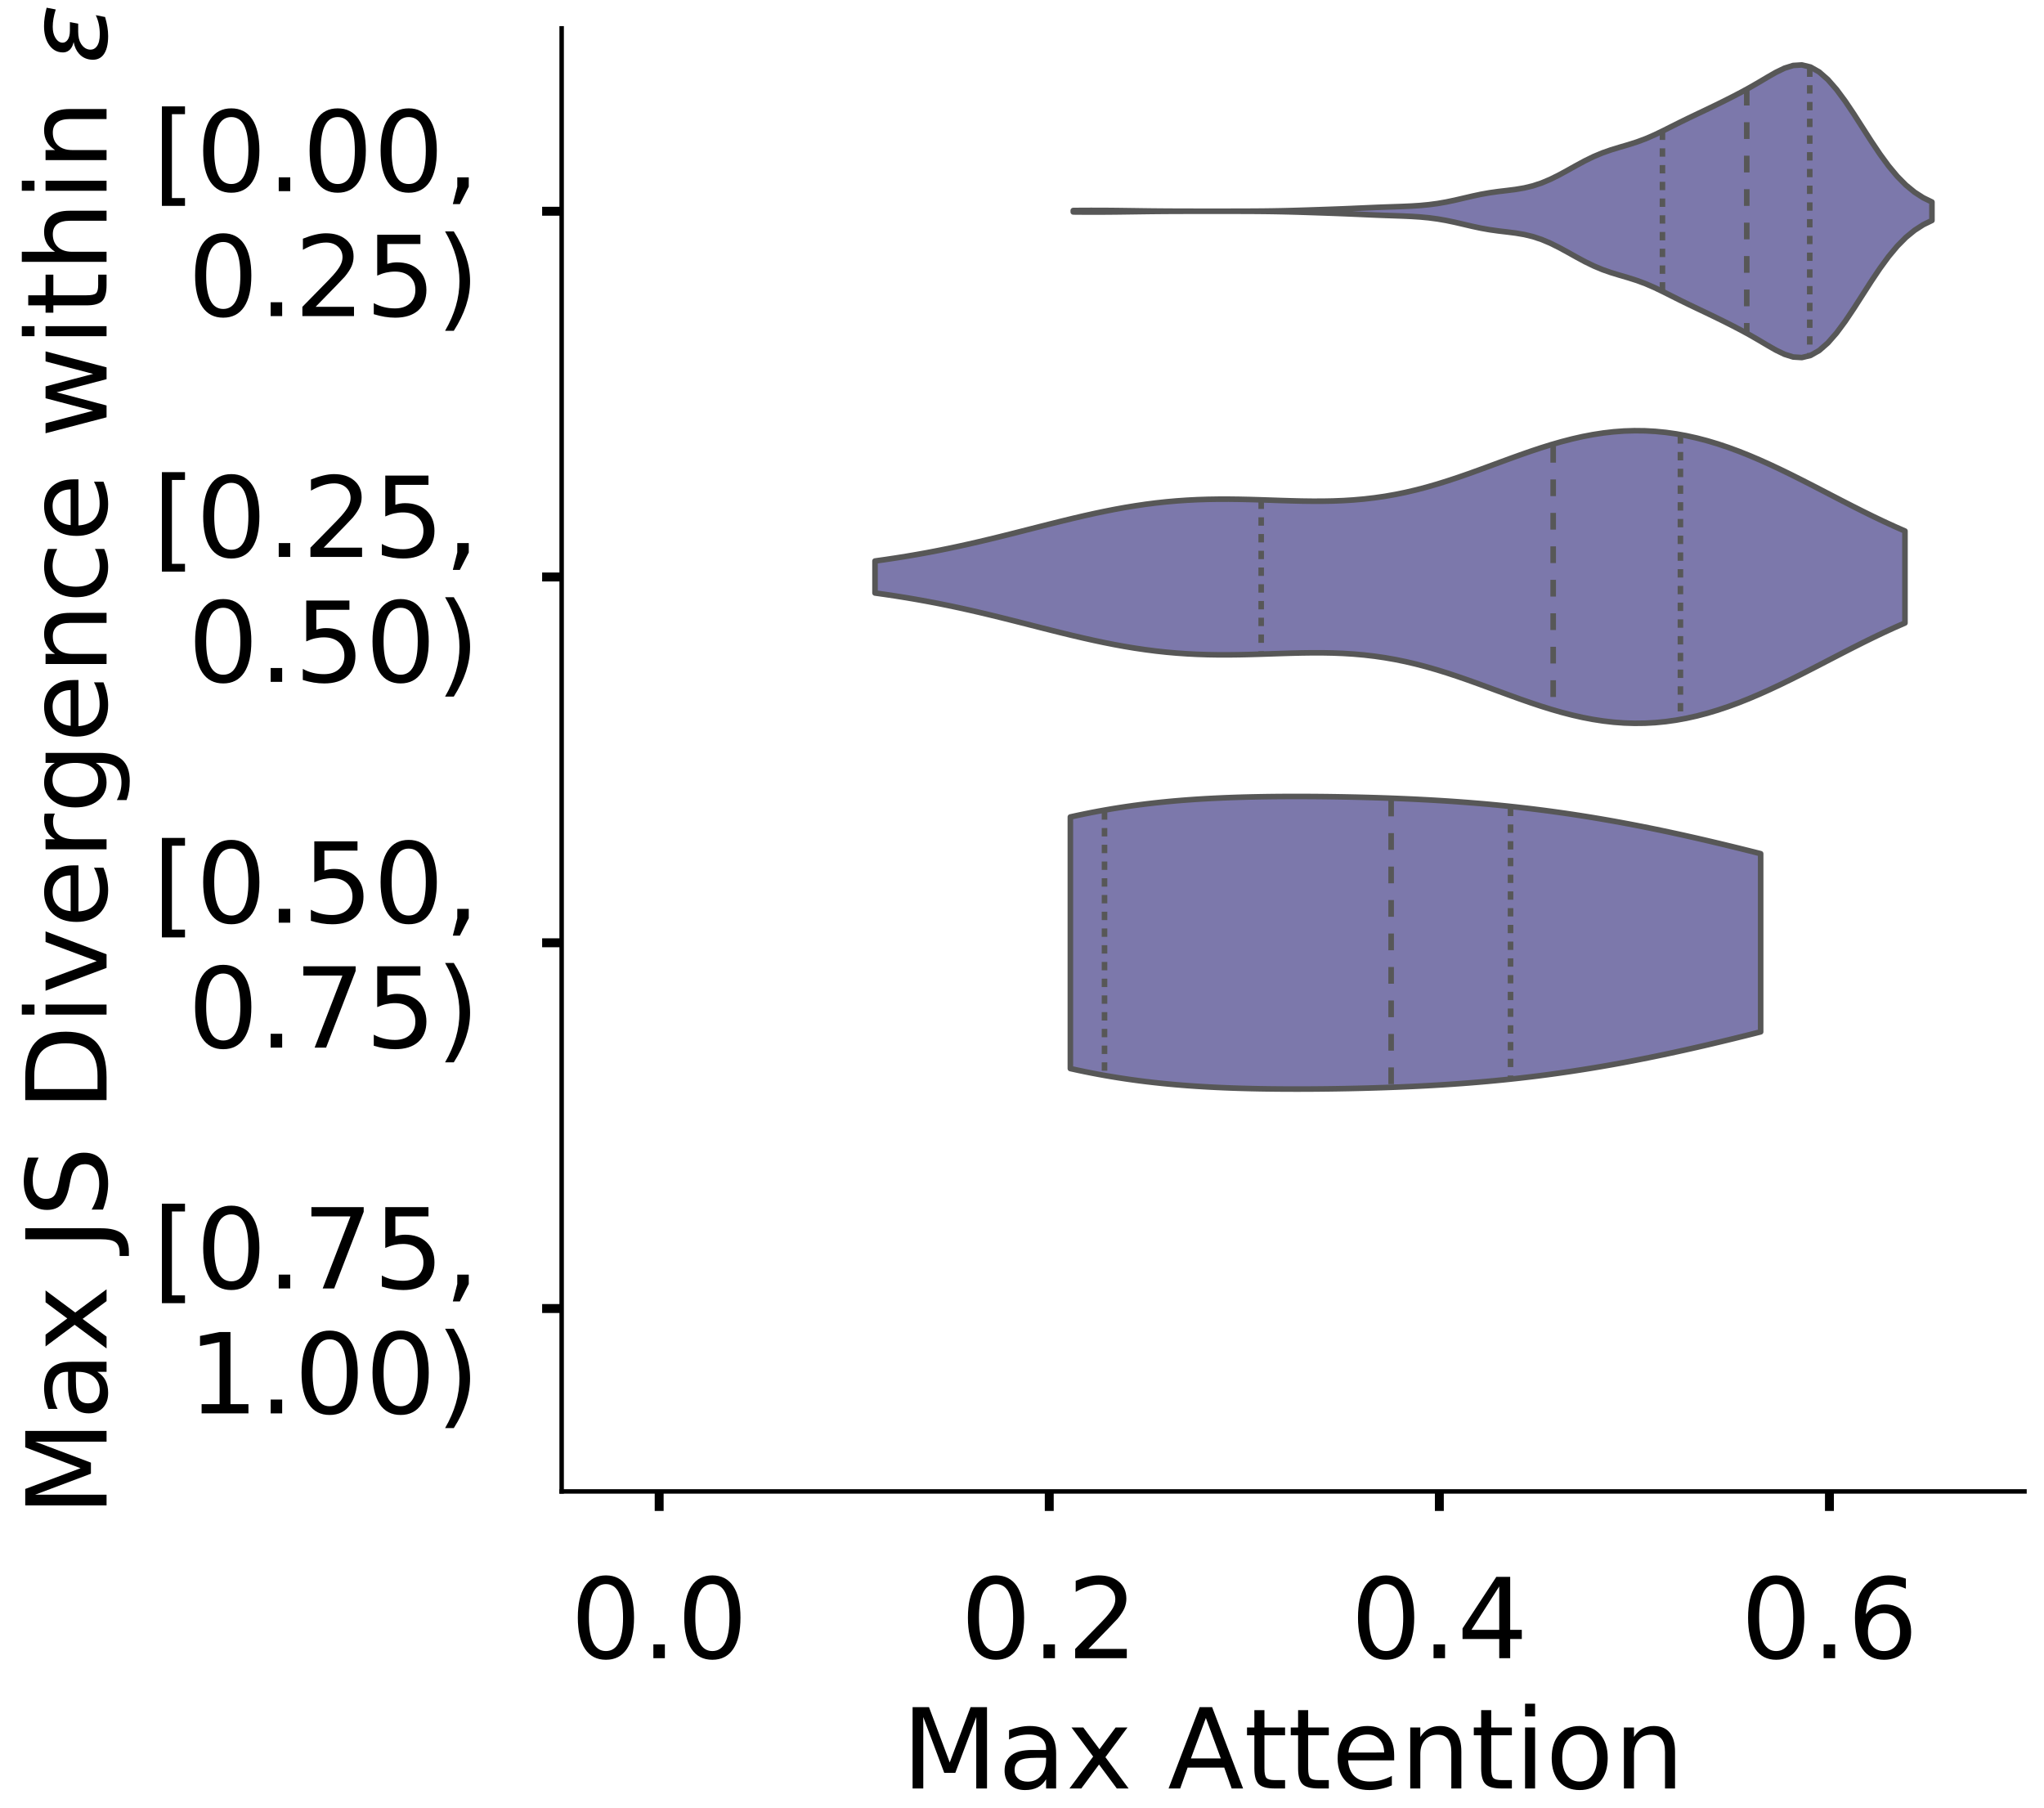 <?xml version="1.0" encoding="utf-8" standalone="no"?>
<!DOCTYPE svg PUBLIC "-//W3C//DTD SVG 1.1//EN"
  "http://www.w3.org/Graphics/SVG/1.1/DTD/svg11.dtd">
<!-- Created with matplotlib (https://matplotlib.org/) -->
<svg height="324.058pt" version="1.1" viewBox="0 0 366.475 324.058" width="366.475pt" xmlns="http://www.w3.org/2000/svg" xmlns:xlink="http://www.w3.org/1999/xlink">
 <defs>
  <style type="text/css">
*{stroke-linecap:butt;stroke-linejoin:round;}
  </style>
 </defs>
 <g id="figure_1">
  <g id="patch_1">
   <path d="M 0 324.058 
L 366.475 324.058 
L 366.475 0 
L 0 0 
z
" style="fill:#ffffff;"/>
  </g>
  <g id="axes_1">
   <g id="patch_2">
    <path d="M -269.375 267.358 
L -7.1 267.358 
L -7.1 5.083 
L -269.375 5.083 
z
" style="fill:#ffffff;"/>
   </g>
   <g id="patch_3">
    <path clip-path="url(#p9b5f99f486)" d="M -257.453 267.358 
L -251.493 267.358 
L -251.493 267.358 
L -257.453 267.358 
z
" style="fill:#7570b3;opacity:0.6;stroke:#000000;stroke-linejoin:miter;stroke-width:0.5;"/>
   </g>
   <g id="patch_4">
    <path clip-path="url(#p9b5f99f486)" d="M -251.493 267.358 
L -245.532 267.358 
L -245.532 267.358 
L -251.493 267.358 
z
" style="fill:#7570b3;opacity:0.6;stroke:#000000;stroke-linejoin:miter;stroke-width:0.5;"/>
   </g>
   <g id="patch_5">
    <path clip-path="url(#p9b5f99f486)" d="M -245.532 267.358 
L -239.571 267.358 
L -239.571 267.358 
L -245.532 267.358 
z
" style="fill:#7570b3;opacity:0.6;stroke:#000000;stroke-linejoin:miter;stroke-width:0.5;"/>
   </g>
   <g id="patch_6">
    <path clip-path="url(#p9b5f99f486)" d="M -239.571 267.358 
L -233.61 267.358 
L -233.61 267.358 
L -239.571 267.358 
z
" style="fill:#7570b3;opacity:0.6;stroke:#000000;stroke-linejoin:miter;stroke-width:0.5;"/>
   </g>
   <g id="patch_7">
    <path clip-path="url(#p9b5f99f486)" d="M -233.61 267.358 
L -227.649 267.358 
L -227.649 267.358 
L -233.61 267.358 
z
" style="fill:#7570b3;opacity:0.6;stroke:#000000;stroke-linejoin:miter;stroke-width:0.5;"/>
   </g>
   <g id="patch_8">
    <path clip-path="url(#p9b5f99f486)" d="M -227.649 267.358 
L -221.689 267.358 
L -221.689 267.358 
L -227.649 267.358 
z
" style="fill:#7570b3;opacity:0.6;stroke:#000000;stroke-linejoin:miter;stroke-width:0.5;"/>
   </g>
   <g id="patch_9">
    <path clip-path="url(#p9b5f99f486)" d="M -221.689 267.358 
L -215.728 267.358 
L -215.728 265.747 
L -221.689 265.747 
z
" style="fill:#7570b3;opacity:0.6;stroke:#000000;stroke-linejoin:miter;stroke-width:0.5;"/>
   </g>
   <g id="patch_10">
    <path clip-path="url(#p9b5f99f486)" d="M -215.728 267.358 
L -209.767 267.358 
L -209.767 267.358 
L -215.728 267.358 
z
" style="fill:#7570b3;opacity:0.6;stroke:#000000;stroke-linejoin:miter;stroke-width:0.5;"/>
   </g>
   <g id="patch_11">
    <path clip-path="url(#p9b5f99f486)" d="M -209.767 267.358 
L -203.806 267.358 
L -203.806 267.358 
L -209.767 267.358 
z
" style="fill:#7570b3;opacity:0.6;stroke:#000000;stroke-linejoin:miter;stroke-width:0.5;"/>
   </g>
   <g id="patch_12">
    <path clip-path="url(#p9b5f99f486)" d="M -203.806 267.358 
L -197.845 267.358 
L -197.845 265.747 
L -203.806 265.747 
z
" style="fill:#7570b3;opacity:0.6;stroke:#000000;stroke-linejoin:miter;stroke-width:0.5;"/>
   </g>
   <g id="patch_13">
    <path clip-path="url(#p9b5f99f486)" d="M -197.845 267.358 
L -191.885 267.358 
L -191.885 267.358 
L -197.845 267.358 
z
" style="fill:#7570b3;opacity:0.6;stroke:#000000;stroke-linejoin:miter;stroke-width:0.5;"/>
   </g>
   <g id="patch_14">
    <path clip-path="url(#p9b5f99f486)" d="M -191.885 267.358 
L -185.924 267.358 
L -185.924 265.747 
L -191.885 265.747 
z
" style="fill:#7570b3;opacity:0.6;stroke:#000000;stroke-linejoin:miter;stroke-width:0.5;"/>
   </g>
   <g id="patch_15">
    <path clip-path="url(#p9b5f99f486)" d="M -185.924 267.358 
L -179.963 267.358 
L -179.963 260.912 
L -185.924 260.912 
z
" style="fill:#7570b3;opacity:0.6;stroke:#000000;stroke-linejoin:miter;stroke-width:0.5;"/>
   </g>
   <g id="patch_16">
    <path clip-path="url(#p9b5f99f486)" d="M -179.963 267.358 
L -174.002 267.358 
L -174.002 262.524 
L -179.963 262.524 
z
" style="fill:#7570b3;opacity:0.6;stroke:#000000;stroke-linejoin:miter;stroke-width:0.5;"/>
   </g>
   <g id="patch_17">
    <path clip-path="url(#p9b5f99f486)" d="M -174.002 267.358 
L -168.041 267.358 
L -168.041 265.747 
L -174.002 265.747 
z
" style="fill:#7570b3;opacity:0.6;stroke:#000000;stroke-linejoin:miter;stroke-width:0.5;"/>
   </g>
   <g id="patch_18">
    <path clip-path="url(#p9b5f99f486)" d="M -168.041 267.358 
L -162.081 267.358 
L -162.081 262.524 
L -168.041 262.524 
z
" style="fill:#7570b3;opacity:0.6;stroke:#000000;stroke-linejoin:miter;stroke-width:0.5;"/>
   </g>
   <g id="patch_19">
    <path clip-path="url(#p9b5f99f486)" d="M -162.081 267.358 
L -156.12 267.358 
L -156.12 264.135 
L -162.081 264.135 
z
" style="fill:#7570b3;opacity:0.6;stroke:#000000;stroke-linejoin:miter;stroke-width:0.5;"/>
   </g>
   <g id="patch_20">
    <path clip-path="url(#p9b5f99f486)" d="M -156.12 267.358 
L -150.159 267.358 
L -150.159 265.747 
L -156.12 265.747 
z
" style="fill:#7570b3;opacity:0.6;stroke:#000000;stroke-linejoin:miter;stroke-width:0.5;"/>
   </g>
   <g id="patch_21">
    <path clip-path="url(#p9b5f99f486)" d="M -150.159 267.358 
L -144.198 267.358 
L -144.198 264.135 
L -150.159 264.135 
z
" style="fill:#7570b3;opacity:0.6;stroke:#000000;stroke-linejoin:miter;stroke-width:0.5;"/>
   </g>
   <g id="patch_22">
    <path clip-path="url(#p9b5f99f486)" d="M -144.198 267.358 
L -138.238 267.358 
L -138.238 262.524 
L -144.198 262.524 
z
" style="fill:#7570b3;opacity:0.6;stroke:#000000;stroke-linejoin:miter;stroke-width:0.5;"/>
   </g>
   <g id="patch_23">
    <path clip-path="url(#p9b5f99f486)" d="M -138.238 267.358 
L -132.277 267.358 
L -132.277 262.524 
L -138.238 262.524 
z
" style="fill:#7570b3;opacity:0.6;stroke:#000000;stroke-linejoin:miter;stroke-width:0.5;"/>
   </g>
   <g id="patch_24">
    <path clip-path="url(#p9b5f99f486)" d="M -132.277 267.358 
L -126.316 267.358 
L -126.316 257.689 
L -132.277 257.689 
z
" style="fill:#7570b3;opacity:0.6;stroke:#000000;stroke-linejoin:miter;stroke-width:0.5;"/>
   </g>
   <g id="patch_25">
    <path clip-path="url(#p9b5f99f486)" d="M -126.316 267.358 
L -120.355 267.358 
L -120.355 256.078 
L -126.316 256.078 
z
" style="fill:#7570b3;opacity:0.6;stroke:#000000;stroke-linejoin:miter;stroke-width:0.5;"/>
   </g>
   <g id="patch_26">
    <path clip-path="url(#p9b5f99f486)" d="M -120.355 267.358 
L -114.394 267.358 
L -114.394 252.855 
L -120.355 252.855 
z
" style="fill:#7570b3;opacity:0.6;stroke:#000000;stroke-linejoin:miter;stroke-width:0.5;"/>
   </g>
   <g id="patch_27">
    <path clip-path="url(#p9b5f99f486)" d="M -114.394 267.358 
L -108.434 267.358 
L -108.434 223.847 
L -114.394 223.847 
z
" style="fill:#7570b3;opacity:0.6;stroke:#000000;stroke-linejoin:miter;stroke-width:0.5;"/>
   </g>
   <g id="patch_28">
    <path clip-path="url(#p9b5f99f486)" d="M -108.434 267.358 
L -102.473 267.358 
L -102.473 239.962 
L -108.434 239.962 
z
" style="fill:#7570b3;opacity:0.6;stroke:#000000;stroke-linejoin:miter;stroke-width:0.5;"/>
   </g>
   <g id="patch_29">
    <path clip-path="url(#p9b5f99f486)" d="M -102.473 267.358 
L -96.512 267.358 
L -96.512 201.286 
L -102.473 201.286 
z
" style="fill:#7570b3;opacity:0.6;stroke:#000000;stroke-linejoin:miter;stroke-width:0.5;"/>
   </g>
   <g id="patch_30">
    <path clip-path="url(#p9b5f99f486)" d="M -96.512 267.358 
L -90.551 267.358 
L -90.551 173.89 
L -96.512 173.89 
z
" style="fill:#7570b3;opacity:0.6;stroke:#000000;stroke-linejoin:miter;stroke-width:0.5;"/>
   </g>
   <g id="patch_31">
    <path clip-path="url(#p9b5f99f486)" d="M -90.551 267.358 
L -84.59 267.358 
L -84.59 172.278 
L -90.551 172.278 
z
" style="fill:#7570b3;opacity:0.6;stroke:#000000;stroke-linejoin:miter;stroke-width:0.5;"/>
   </g>
   <g id="patch_32">
    <path clip-path="url(#p9b5f99f486)" d="M -84.59 267.358 
L -78.63 267.358 
L -78.63 138.437 
L -84.59 138.437 
z
" style="fill:#7570b3;opacity:0.6;stroke:#000000;stroke-linejoin:miter;stroke-width:0.5;"/>
   </g>
   <g id="patch_33">
    <path clip-path="url(#p9b5f99f486)" d="M -78.63 267.358 
L -72.669 267.358 
L -72.669 122.321 
L -78.63 122.321 
z
" style="fill:#7570b3;opacity:0.6;stroke:#000000;stroke-linejoin:miter;stroke-width:0.5;"/>
   </g>
   <g id="patch_34">
    <path clip-path="url(#p9b5f99f486)" d="M -72.669 267.358 
L -66.708 267.358 
L -66.708 96.537 
L -72.669 96.537 
z
" style="fill:#7570b3;opacity:0.6;stroke:#000000;stroke-linejoin:miter;stroke-width:0.5;"/>
   </g>
   <g id="patch_35">
    <path clip-path="url(#p9b5f99f486)" d="M -66.708 267.358 
L -60.747 267.358 
L -60.747 70.753 
L -66.708 70.753 
z
" style="fill:#7570b3;opacity:0.6;stroke:#000000;stroke-linejoin:miter;stroke-width:0.5;"/>
   </g>
   <g id="patch_36">
    <path clip-path="url(#p9b5f99f486)" d="M -60.747 267.358 
L -54.786 267.358 
L -54.786 17.572 
L -60.747 17.572 
z
" style="fill:#7570b3;opacity:0.6;stroke:#000000;stroke-linejoin:miter;stroke-width:0.5;"/>
   </g>
   <g id="patch_37">
    <path clip-path="url(#p9b5f99f486)" d="M -54.786 267.358 
L -48.826 267.358 
L -48.826 73.976 
L -54.786 73.976 
z
" style="fill:#7570b3;opacity:0.6;stroke:#000000;stroke-linejoin:miter;stroke-width:0.5;"/>
   </g>
   <g id="patch_38">
    <path clip-path="url(#p9b5f99f486)" d="M -48.826 267.358 
L -42.865 267.358 
L -42.865 172.278 
L -48.826 172.278 
z
" style="fill:#7570b3;opacity:0.6;stroke:#000000;stroke-linejoin:miter;stroke-width:0.5;"/>
   </g>
   <g id="patch_39">
    <path clip-path="url(#p9b5f99f486)" d="M -42.865 267.358 
L -36.904 267.358 
L -36.904 239.962 
L -42.865 239.962 
z
" style="fill:#7570b3;opacity:0.6;stroke:#000000;stroke-linejoin:miter;stroke-width:0.5;"/>
   </g>
   <g id="patch_40">
    <path clip-path="url(#p9b5f99f486)" d="M -36.904 267.358 
L -30.943 267.358 
L -30.943 264.135 
L -36.904 264.135 
z
" style="fill:#7570b3;opacity:0.6;stroke:#000000;stroke-linejoin:miter;stroke-width:0.5;"/>
   </g>
   <g id="patch_41">
    <path clip-path="url(#p9b5f99f486)" d="M -30.943 267.358 
L -24.982 267.358 
L -24.982 267.358 
L -30.943 267.358 
z
" style="fill:#7570b3;opacity:0.6;stroke:#000000;stroke-linejoin:miter;stroke-width:0.5;"/>
   </g>
   <g id="patch_42">
    <path clip-path="url(#p9b5f99f486)" d="M -24.982 267.358 
L -19.022 267.358 
L -19.022 267.358 
L -24.982 267.358 
z
" style="fill:#7570b3;opacity:0.6;stroke:#000000;stroke-linejoin:miter;stroke-width:0.5;"/>
   </g>
   <g id="matplotlib.axis_1">
    <g id="xtick_1">
     <g id="line2d_1">
      <defs>
       <path d="M 0 0 
L 0 3.5 
" id="m9365b5f62d" style="stroke:#000000;stroke-width:1.6;"/>
      </defs>
      <g/>
     </g>
     <g id="text_1">
      <!-- 0.0 -->
      <defs>
       <path d="M 31.781 66.406 
Q 24.172 66.406 20.328 58.906 
Q 16.5 51.422 16.5 36.375 
Q 16.5 21.391 20.328 13.891 
Q 24.172 6.391 31.781 6.391 
Q 39.453 6.391 43.281 13.891 
Q 47.125 21.391 47.125 36.375 
Q 47.125 51.422 43.281 58.906 
Q 39.453 66.406 31.781 66.406 
z
M 31.781 74.219 
Q 44.047 74.219 50.516 64.516 
Q 56.984 54.828 56.984 36.375 
Q 56.984 17.969 50.516 8.266 
Q 44.047 -1.422 31.781 -1.422 
Q 19.531 -1.422 13.062 8.266 
Q 6.594 17.969 6.594 36.375 
Q 6.594 54.828 13.062 64.516 
Q 19.531 74.219 31.781 74.219 
z
" id="DejaVuSans-48"/>
       <path d="M 10.688 12.406 
L 21 12.406 
L 21 0 
L 10.688 0 
z
" id="DejaVuSans-46"/>
      </defs>
      <g transform="translate(-273.357 297.255)scale(0.2 -0.2)">
       <use xlink:href="#DejaVuSans-48"/>
       <use x="63.623" xlink:href="#DejaVuSans-46"/>
       <use x="95.41" xlink:href="#DejaVuSans-48"/>
      </g>
     </g>
    </g>
    <g id="xtick_2">
     <g id="line2d_2">
      <g/>
     </g>
     <g id="text_2">
      <!-- 0.2 -->
      <defs>
       <path d="M 19.188 8.297 
L 53.609 8.297 
L 53.609 0 
L 7.328 0 
L 7.328 8.297 
Q 12.938 14.109 22.625 23.891 
Q 32.328 33.688 34.812 36.531 
Q 39.547 41.844 41.422 45.531 
Q 43.312 49.219 43.312 52.781 
Q 43.312 58.594 39.234 62.25 
Q 35.156 65.922 28.609 65.922 
Q 23.969 65.922 18.812 64.312 
Q 13.672 62.703 7.812 59.422 
L 7.812 69.391 
Q 13.766 71.781 18.938 73 
Q 24.125 74.219 28.422 74.219 
Q 39.75 74.219 46.484 68.547 
Q 53.219 62.891 53.219 53.422 
Q 53.219 48.922 51.531 44.891 
Q 49.859 40.875 45.406 35.406 
Q 44.188 33.984 37.641 27.219 
Q 31.109 20.453 19.188 8.297 
z
" id="DejaVuSans-50"/>
      </defs>
      <g transform="translate(-205.233 297.255)scale(0.2 -0.2)">
       <use xlink:href="#DejaVuSans-48"/>
       <use x="63.623" xlink:href="#DejaVuSans-46"/>
       <use x="95.41" xlink:href="#DejaVuSans-50"/>
      </g>
     </g>
    </g>
    <g id="xtick_3">
     <g id="line2d_3">
      <g/>
     </g>
     <g id="text_3">
      <!-- 0.4 -->
      <defs>
       <path d="M 37.797 64.312 
L 12.891 25.391 
L 37.797 25.391 
z
M 35.203 72.906 
L 47.609 72.906 
L 47.609 25.391 
L 58.016 25.391 
L 58.016 17.188 
L 47.609 17.188 
L 47.609 0 
L 37.797 0 
L 37.797 17.188 
L 4.891 17.188 
L 4.891 26.703 
z
" id="DejaVuSans-52"/>
      </defs>
      <g transform="translate(-137.11 297.255)scale(0.2 -0.2)">
       <use xlink:href="#DejaVuSans-48"/>
       <use x="63.623" xlink:href="#DejaVuSans-46"/>
       <use x="95.41" xlink:href="#DejaVuSans-52"/>
      </g>
     </g>
    </g>
    <g id="xtick_4">
     <g id="line2d_4">
      <g/>
     </g>
     <g id="text_4">
      <!-- 0.6 -->
      <defs>
       <path d="M 33.016 40.375 
Q 26.375 40.375 22.484 35.828 
Q 18.609 31.297 18.609 23.391 
Q 18.609 15.531 22.484 10.953 
Q 26.375 6.391 33.016 6.391 
Q 39.656 6.391 43.531 10.953 
Q 47.406 15.531 47.406 23.391 
Q 47.406 31.297 43.531 35.828 
Q 39.656 40.375 33.016 40.375 
z
M 52.594 71.297 
L 52.594 62.312 
Q 48.875 64.062 45.094 64.984 
Q 41.312 65.922 37.594 65.922 
Q 27.828 65.922 22.672 59.328 
Q 17.531 52.734 16.797 39.406 
Q 19.672 43.656 24.016 45.922 
Q 28.375 48.188 33.594 48.188 
Q 44.578 48.188 50.953 41.516 
Q 57.328 34.859 57.328 23.391 
Q 57.328 12.156 50.688 5.359 
Q 44.047 -1.422 33.016 -1.422 
Q 20.359 -1.422 13.672 8.266 
Q 6.984 17.969 6.984 36.375 
Q 6.984 53.656 15.188 63.938 
Q 23.391 74.219 37.203 74.219 
Q 40.922 74.219 44.703 73.484 
Q 48.484 72.75 52.594 71.297 
z
" id="DejaVuSans-54"/>
      </defs>
      <g transform="translate(-68.986 297.255)scale(0.2 -0.2)">
       <use xlink:href="#DejaVuSans-48"/>
       <use x="63.623" xlink:href="#DejaVuSans-46"/>
       <use x="95.41" xlink:href="#DejaVuSans-54"/>
      </g>
     </g>
    </g>
    <g id="text_5">
     <!--   -->
     <defs>
      <path id="DejaVuSans-32"/>
     </defs>
     <g transform="translate(-141.416 320.611)scale(0.2 -0.2)">
      <use xlink:href="#DejaVuSans-32"/>
     </g>
    </g>
   </g>
   <g id="matplotlib.axis_2">
    <g id="ytick_1">
     <g id="line2d_5">
      <defs>
       <path d="M 0 0 
L -3.5 0 
" id="mc367f02cd4" style="stroke:#000000;stroke-width:1.6;"/>
      </defs>
      <g/>
     </g>
     <g id="text_6">
      <!-- 0.00 -->
      <g transform="translate(-328.606 274.957)scale(0.2 -0.2)">
       <use xlink:href="#DejaVuSans-48"/>
       <use x="63.623" xlink:href="#DejaVuSans-46"/>
       <use x="95.41" xlink:href="#DejaVuSans-48"/>
       <use x="159.033" xlink:href="#DejaVuSans-48"/>
      </g>
     </g>
    </g>
    <g id="ytick_2">
     <g id="line2d_6">
      <g/>
     </g>
     <g id="text_7">
      <!-- 0.05 -->
      <defs>
       <path d="M 10.797 72.906 
L 49.516 72.906 
L 49.516 64.594 
L 19.828 64.594 
L 19.828 46.734 
Q 21.969 47.469 24.109 47.828 
Q 26.266 48.188 28.422 48.188 
Q 40.625 48.188 47.75 41.5 
Q 54.891 34.812 54.891 23.391 
Q 54.891 11.625 47.562 5.094 
Q 40.234 -1.422 26.906 -1.422 
Q 22.312 -1.422 17.547 -0.641 
Q 12.797 0.141 7.719 1.703 
L 7.719 11.625 
Q 12.109 9.234 16.797 8.062 
Q 21.484 6.891 26.703 6.891 
Q 35.156 6.891 40.078 11.328 
Q 45.016 15.766 45.016 23.391 
Q 45.016 31 40.078 35.438 
Q 35.156 39.891 26.703 39.891 
Q 22.75 39.891 18.812 39.016 
Q 14.891 38.141 10.797 36.281 
z
" id="DejaVuSans-53"/>
      </defs>
      <g transform="translate(-328.606 194.381)scale(0.2 -0.2)">
       <use xlink:href="#DejaVuSans-48"/>
       <use x="63.623" xlink:href="#DejaVuSans-46"/>
       <use x="95.41" xlink:href="#DejaVuSans-48"/>
       <use x="159.033" xlink:href="#DejaVuSans-53"/>
      </g>
     </g>
    </g>
    <g id="ytick_3">
     <g id="line2d_7">
      <g/>
     </g>
     <g id="text_8">
      <!-- 0.10 -->
      <defs>
       <path d="M 12.406 8.297 
L 28.516 8.297 
L 28.516 63.922 
L 10.984 60.406 
L 10.984 69.391 
L 28.422 72.906 
L 38.281 72.906 
L 38.281 8.297 
L 54.391 8.297 
L 54.391 0 
L 12.406 0 
z
" id="DejaVuSans-49"/>
      </defs>
      <g transform="translate(-328.606 113.805)scale(0.2 -0.2)">
       <use xlink:href="#DejaVuSans-48"/>
       <use x="63.623" xlink:href="#DejaVuSans-46"/>
       <use x="95.41" xlink:href="#DejaVuSans-49"/>
       <use x="159.033" xlink:href="#DejaVuSans-48"/>
      </g>
     </g>
    </g>
    <g id="ytick_4">
     <g id="line2d_8">
      <g/>
     </g>
     <g id="text_9">
      <!-- 0.15 -->
      <g transform="translate(-328.606 33.229)scale(0.2 -0.2)">
       <use xlink:href="#DejaVuSans-48"/>
       <use x="63.623" xlink:href="#DejaVuSans-46"/>
       <use x="95.41" xlink:href="#DejaVuSans-49"/>
       <use x="159.033" xlink:href="#DejaVuSans-53"/>
      </g>
     </g>
    </g>
    <g id="text_10">
     <!--   -->
     <g transform="translate(-336.267 139.017)rotate(-90)scale(0.176 -0.176)">
      <use xlink:href="#DejaVuSans-32"/>
     </g>
    </g>
   </g>
   <g id="patch_43">
    <path style="fill:none;stroke:#000000;stroke-linecap:square;stroke-linejoin:miter;stroke-width:0.8;"/>
   </g>
   <g id="patch_44">
    <path style="fill:none;stroke:#000000;stroke-linecap:square;stroke-linejoin:miter;stroke-width:0.8;"/>
   </g>
  </g>
  <g id="axes_2">
   <g id="patch_45">
    <path d="M 100.7 267.358 
L 362.975 267.358 
L 362.975 5.083 
L 100.7 5.083 
z
" style="fill:#ffffff;"/>
   </g>
   <g id="PolyCollection_1">
    <defs>
     <path d="M 192.429 -286.06 
L 192.429 -286.321 
L 193.984 -286.334 
L 195.539 -286.339 
L 197.094 -286.338 
L 198.649 -286.33 
L 200.204 -286.315 
L 201.759 -286.295 
L 203.315 -286.273 
L 204.87 -286.251 
L 206.425 -286.231 
L 207.98 -286.216 
L 209.535 -286.205 
L 211.09 -286.198 
L 212.645 -286.194 
L 214.2 -286.192 
L 215.755 -286.191 
L 217.311 -286.191 
L 218.866 -286.191 
L 220.421 -286.192 
L 221.976 -286.194 
L 223.531 -286.199 
L 225.086 -286.207 
L 226.641 -286.22 
L 228.196 -286.241 
L 229.751 -286.269 
L 231.307 -286.307 
L 232.862 -286.35 
L 234.417 -286.399 
L 235.972 -286.45 
L 237.527 -286.503 
L 239.082 -286.558 
L 240.637 -286.616 
L 242.192 -286.68 
L 243.747 -286.748 
L 245.303 -286.817 
L 246.858 -286.883 
L 248.413 -286.941 
L 249.968 -286.994 
L 251.523 -287.049 
L 253.078 -287.119 
L 254.633 -287.22 
L 256.188 -287.368 
L 257.743 -287.575 
L 259.299 -287.845 
L 260.854 -288.171 
L 262.409 -288.531 
L 263.964 -288.895 
L 265.519 -289.227 
L 267.074 -289.503 
L 268.629 -289.721 
L 270.184 -289.906 
L 271.739 -290.102 
L 273.294 -290.366 
L 274.85 -290.742 
L 276.405 -291.258 
L 277.96 -291.913 
L 279.515 -292.685 
L 281.07 -293.532 
L 282.625 -294.4 
L 284.18 -295.237 
L 285.735 -295.994 
L 287.29 -296.645 
L 288.846 -297.192 
L 290.401 -297.665 
L 291.956 -298.119 
L 293.511 -298.615 
L 295.066 -299.194 
L 296.621 -299.868 
L 298.176 -300.616 
L 299.731 -301.397 
L 301.286 -302.175 
L 302.842 -302.934 
L 304.397 -303.676 
L 305.952 -304.415 
L 307.507 -305.163 
L 309.062 -305.928 
L 310.617 -306.712 
L 312.172 -307.523 
L 313.727 -308.373 
L 315.282 -309.268 
L 316.838 -310.191 
L 318.393 -311.082 
L 319.948 -311.835 
L 321.503 -312.321 
L 323.058 -312.418 
L 324.613 -312.04 
L 326.168 -311.158 
L 327.723 -309.795 
L 329.278 -308.019 
L 330.834 -305.921 
L 332.389 -303.604 
L 333.944 -301.179 
L 335.499 -298.755 
L 337.054 -296.437 
L 338.609 -294.313 
L 340.164 -292.449 
L 341.719 -290.879 
L 343.274 -289.604 
L 344.829 -288.604 
L 346.385 -287.844 
L 346.385 -284.537 
L 346.385 -284.537 
L 344.829 -283.777 
L 343.274 -282.777 
L 341.719 -281.503 
L 340.164 -279.932 
L 338.609 -278.068 
L 337.054 -275.944 
L 335.499 -273.626 
L 333.944 -271.202 
L 332.389 -268.777 
L 330.834 -266.461 
L 329.278 -264.362 
L 327.723 -262.586 
L 326.168 -261.224 
L 324.613 -260.341 
L 323.058 -259.963 
L 321.503 -260.06 
L 319.948 -260.547 
L 318.393 -261.3 
L 316.838 -262.19 
L 315.282 -263.113 
L 313.727 -264.009 
L 312.172 -264.858 
L 310.617 -265.669 
L 309.062 -266.453 
L 307.507 -267.218 
L 305.952 -267.966 
L 304.397 -268.705 
L 302.842 -269.447 
L 301.286 -270.206 
L 299.731 -270.985 
L 298.176 -271.766 
L 296.621 -272.513 
L 295.066 -273.187 
L 293.511 -273.766 
L 291.956 -274.262 
L 290.401 -274.717 
L 288.846 -275.19 
L 287.29 -275.736 
L 285.735 -276.387 
L 284.18 -277.144 
L 282.625 -277.981 
L 281.07 -278.85 
L 279.515 -279.696 
L 277.96 -280.468 
L 276.405 -281.123 
L 274.85 -281.639 
L 273.294 -282.016 
L 271.739 -282.279 
L 270.184 -282.476 
L 268.629 -282.66 
L 267.074 -282.878 
L 265.519 -283.154 
L 263.964 -283.487 
L 262.409 -283.85 
L 260.854 -284.211 
L 259.299 -284.536 
L 257.743 -284.806 
L 256.188 -285.013 
L 254.633 -285.161 
L 253.078 -285.262 
L 251.523 -285.332 
L 249.968 -285.387 
L 248.413 -285.44 
L 246.858 -285.498 
L 245.303 -285.564 
L 243.747 -285.633 
L 242.192 -285.701 
L 240.637 -285.765 
L 239.082 -285.824 
L 237.527 -285.879 
L 235.972 -285.931 
L 234.417 -285.982 
L 232.862 -286.031 
L 231.307 -286.075 
L 229.751 -286.112 
L 228.196 -286.141 
L 226.641 -286.161 
L 225.086 -286.175 
L 223.531 -286.183 
L 221.976 -286.187 
L 220.421 -286.189 
L 218.866 -286.19 
L 217.311 -286.19 
L 215.755 -286.19 
L 214.2 -286.189 
L 212.645 -286.187 
L 211.09 -286.183 
L 209.535 -286.176 
L 207.98 -286.165 
L 206.425 -286.15 
L 204.87 -286.13 
L 203.315 -286.108 
L 201.759 -286.086 
L 200.204 -286.066 
L 198.649 -286.051 
L 197.094 -286.043 
L 195.539 -286.042 
L 193.984 -286.048 
L 192.429 -286.06 
z
" id="m2461a7a3ee" style="stroke:#575757;"/>
    </defs>
    <g clip-path="url(#pf8ff82aaee)">
     <use style="fill:#7c78ab;stroke:#575757;" x="0" xlink:href="#m2461a7a3ee" y="324.058"/>
    </g>
   </g>
   <g id="PolyCollection_2">
    <defs>
     <path d="M 156.883 -217.754 
L 156.883 -223.489 
L 158.749 -223.752 
L 160.614 -224.032 
L 162.479 -224.33 
L 164.344 -224.648 
L 166.21 -224.984 
L 168.075 -225.341 
L 169.94 -225.716 
L 171.806 -226.11 
L 173.671 -226.522 
L 175.536 -226.95 
L 177.402 -227.392 
L 179.267 -227.847 
L 181.132 -228.312 
L 182.997 -228.783 
L 184.863 -229.257 
L 186.728 -229.732 
L 188.593 -230.203 
L 190.459 -230.666 
L 192.324 -231.118 
L 194.189 -231.555 
L 196.054 -231.972 
L 197.92 -232.367 
L 199.785 -232.735 
L 201.65 -233.075 
L 203.516 -233.382 
L 205.381 -233.656 
L 207.246 -233.895 
L 209.111 -234.097 
L 210.977 -234.262 
L 212.842 -234.391 
L 214.707 -234.485 
L 216.573 -234.545 
L 218.438 -234.574 
L 220.303 -234.576 
L 222.169 -234.554 
L 224.034 -234.514 
L 225.899 -234.46 
L 227.764 -234.399 
L 229.63 -234.336 
L 231.495 -234.28 
L 233.36 -234.235 
L 235.226 -234.211 
L 237.091 -234.212 
L 238.956 -234.246 
L 240.821 -234.318 
L 242.687 -234.434 
L 244.552 -234.599 
L 246.417 -234.816 
L 248.283 -235.086 
L 250.148 -235.413 
L 252.013 -235.795 
L 253.879 -236.231 
L 255.744 -236.719 
L 257.609 -237.255 
L 259.474 -237.835 
L 261.34 -238.451 
L 263.205 -239.098 
L 265.07 -239.767 
L 266.936 -240.451 
L 268.801 -241.14 
L 270.666 -241.825 
L 272.531 -242.497 
L 274.397 -243.148 
L 276.262 -243.769 
L 278.127 -244.351 
L 279.993 -244.886 
L 281.858 -245.369 
L 283.723 -245.792 
L 285.588 -246.149 
L 287.454 -246.437 
L 289.319 -246.652 
L 291.184 -246.79 
L 293.05 -246.849 
L 294.915 -246.829 
L 296.78 -246.728 
L 298.646 -246.546 
L 300.511 -246.285 
L 302.376 -245.946 
L 304.241 -245.531 
L 306.107 -245.043 
L 307.972 -244.486 
L 309.837 -243.862 
L 311.703 -243.177 
L 313.568 -242.436 
L 315.433 -241.644 
L 317.298 -240.807 
L 319.164 -239.931 
L 321.029 -239.023 
L 322.894 -238.089 
L 324.76 -237.138 
L 326.625 -236.175 
L 328.49 -235.208 
L 330.356 -234.243 
L 332.221 -233.289 
L 334.086 -232.35 
L 335.951 -231.433 
L 337.817 -230.543 
L 339.682 -229.686 
L 341.547 -228.864 
L 341.547 -212.379 
L 341.547 -212.379 
L 339.682 -211.558 
L 337.817 -210.701 
L 335.951 -209.811 
L 334.086 -208.894 
L 332.221 -207.955 
L 330.356 -207 
L 328.49 -206.036 
L 326.625 -205.069 
L 324.76 -204.106 
L 322.894 -203.154 
L 321.029 -202.221 
L 319.164 -201.313 
L 317.298 -200.437 
L 315.433 -199.6 
L 313.568 -198.808 
L 311.703 -198.066 
L 309.837 -197.382 
L 307.972 -196.758 
L 306.107 -196.2 
L 304.241 -195.713 
L 302.376 -195.298 
L 300.511 -194.959 
L 298.646 -194.698 
L 296.78 -194.516 
L 294.915 -194.415 
L 293.05 -194.394 
L 291.184 -194.454 
L 289.319 -194.592 
L 287.454 -194.806 
L 285.588 -195.094 
L 283.723 -195.452 
L 281.858 -195.875 
L 279.993 -196.357 
L 278.127 -196.893 
L 276.262 -197.475 
L 274.397 -198.096 
L 272.531 -198.747 
L 270.666 -199.419 
L 268.801 -200.104 
L 266.936 -200.793 
L 265.07 -201.476 
L 263.205 -202.146 
L 261.34 -202.792 
L 259.474 -203.409 
L 257.609 -203.988 
L 255.744 -204.525 
L 253.879 -205.013 
L 252.013 -205.449 
L 250.148 -205.831 
L 248.283 -206.157 
L 246.417 -206.428 
L 244.552 -206.645 
L 242.687 -206.809 
L 240.821 -206.926 
L 238.956 -206.998 
L 237.091 -207.032 
L 235.226 -207.033 
L 233.36 -207.008 
L 231.495 -206.964 
L 229.63 -206.907 
L 227.764 -206.845 
L 225.899 -206.784 
L 224.034 -206.73 
L 222.169 -206.689 
L 220.303 -206.668 
L 218.438 -206.669 
L 216.573 -206.699 
L 214.707 -206.759 
L 212.842 -206.853 
L 210.977 -206.982 
L 209.111 -207.147 
L 207.246 -207.349 
L 205.381 -207.588 
L 203.516 -207.861 
L 201.65 -208.169 
L 199.785 -208.509 
L 197.92 -208.877 
L 196.054 -209.272 
L 194.189 -209.689 
L 192.324 -210.126 
L 190.459 -210.577 
L 188.593 -211.041 
L 186.728 -211.512 
L 184.863 -211.986 
L 182.997 -212.461 
L 181.132 -212.932 
L 179.267 -213.397 
L 177.402 -213.851 
L 175.536 -214.294 
L 173.671 -214.722 
L 171.806 -215.134 
L 169.94 -215.528 
L 168.075 -215.903 
L 166.21 -216.259 
L 164.344 -216.596 
L 162.479 -216.914 
L 160.614 -217.212 
L 158.749 -217.492 
L 156.883 -217.754 
z
" id="ma45d392fb5" style="stroke:#575757;"/>
    </defs>
    <g clip-path="url(#pf8ff82aaee)">
     <use style="fill:#7c78ab;stroke:#575757;" x="0" xlink:href="#ma45d392fb5" y="324.058"/>
    </g>
   </g>
   <g id="PolyCollection_3">
    <defs>
     <path d="M 191.908 -132.501 
L 191.908 -177.605 
L 193.158 -177.88 
L 194.408 -178.142 
L 195.658 -178.393 
L 196.908 -178.631 
L 198.159 -178.856 
L 199.409 -179.07 
L 200.659 -179.272 
L 201.909 -179.462 
L 203.159 -179.64 
L 204.409 -179.807 
L 205.66 -179.963 
L 206.91 -180.108 
L 208.16 -180.242 
L 209.41 -180.366 
L 210.66 -180.48 
L 211.91 -180.585 
L 213.161 -180.68 
L 214.411 -180.767 
L 215.661 -180.846 
L 216.911 -180.916 
L 218.161 -180.979 
L 219.411 -181.035 
L 220.662 -181.084 
L 221.912 -181.127 
L 223.162 -181.164 
L 224.412 -181.195 
L 225.662 -181.221 
L 226.912 -181.242 
L 228.163 -181.258 
L 229.413 -181.27 
L 230.663 -181.277 
L 231.913 -181.281 
L 233.163 -181.28 
L 234.413 -181.276 
L 235.664 -181.269 
L 236.914 -181.258 
L 238.164 -181.244 
L 239.414 -181.226 
L 240.664 -181.206 
L 241.914 -181.182 
L 243.165 -181.155 
L 244.415 -181.124 
L 245.665 -181.09 
L 246.915 -181.053 
L 248.165 -181.012 
L 249.415 -180.968 
L 250.666 -180.919 
L 251.916 -180.867 
L 253.166 -180.811 
L 254.416 -180.75 
L 255.666 -180.685 
L 256.916 -180.616 
L 258.167 -180.542 
L 259.417 -180.463 
L 260.667 -180.379 
L 261.917 -180.29 
L 263.167 -180.196 
L 264.417 -180.096 
L 265.668 -179.991 
L 266.918 -179.88 
L 268.168 -179.763 
L 269.418 -179.64 
L 270.668 -179.511 
L 271.918 -179.376 
L 273.169 -179.235 
L 274.419 -179.088 
L 275.669 -178.935 
L 276.919 -178.775 
L 278.169 -178.609 
L 279.419 -178.436 
L 280.669 -178.258 
L 281.92 -178.073 
L 283.17 -177.882 
L 284.42 -177.684 
L 285.67 -177.481 
L 286.92 -177.271 
L 288.17 -177.055 
L 289.421 -176.834 
L 290.671 -176.606 
L 291.921 -176.373 
L 293.171 -176.134 
L 294.421 -175.89 
L 295.671 -175.64 
L 296.922 -175.385 
L 298.172 -175.124 
L 299.422 -174.859 
L 300.672 -174.589 
L 301.922 -174.314 
L 303.172 -174.034 
L 304.423 -173.75 
L 305.673 -173.462 
L 306.923 -173.169 
L 308.173 -172.873 
L 309.423 -172.573 
L 310.673 -172.27 
L 311.924 -171.963 
L 313.174 -171.653 
L 314.424 -171.34 
L 315.674 -171.024 
L 315.674 -139.082 
L 315.674 -139.082 
L 314.424 -138.766 
L 313.174 -138.454 
L 311.924 -138.144 
L 310.673 -137.837 
L 309.423 -137.533 
L 308.173 -137.233 
L 306.923 -136.937 
L 305.673 -136.644 
L 304.423 -136.356 
L 303.172 -136.072 
L 301.922 -135.793 
L 300.672 -135.518 
L 299.422 -135.247 
L 298.172 -134.982 
L 296.922 -134.722 
L 295.671 -134.466 
L 294.421 -134.217 
L 293.171 -133.972 
L 291.921 -133.733 
L 290.671 -133.5 
L 289.421 -133.273 
L 288.17 -133.051 
L 286.92 -132.835 
L 285.67 -132.626 
L 284.42 -132.422 
L 283.17 -132.225 
L 281.92 -132.034 
L 280.669 -131.849 
L 279.419 -131.67 
L 278.169 -131.498 
L 276.919 -131.332 
L 275.669 -131.172 
L 274.419 -131.018 
L 273.169 -130.871 
L 271.918 -130.73 
L 270.668 -130.595 
L 269.418 -130.466 
L 268.168 -130.344 
L 266.918 -130.227 
L 265.668 -130.116 
L 264.417 -130.01 
L 263.167 -129.91 
L 261.917 -129.816 
L 260.667 -129.727 
L 259.417 -129.643 
L 258.167 -129.564 
L 256.916 -129.49 
L 255.666 -129.421 
L 254.416 -129.356 
L 253.166 -129.295 
L 251.916 -129.239 
L 250.666 -129.187 
L 249.415 -129.139 
L 248.165 -129.094 
L 246.915 -129.053 
L 245.665 -129.016 
L 244.415 -128.982 
L 243.165 -128.952 
L 241.914 -128.924 
L 240.664 -128.901 
L 239.414 -128.88 
L 238.164 -128.862 
L 236.914 -128.848 
L 235.664 -128.837 
L 234.413 -128.83 
L 233.163 -128.826 
L 231.913 -128.826 
L 230.663 -128.829 
L 229.413 -128.837 
L 228.163 -128.848 
L 226.912 -128.864 
L 225.662 -128.885 
L 224.412 -128.911 
L 223.162 -128.942 
L 221.912 -128.979 
L 220.662 -129.022 
L 219.411 -129.071 
L 218.161 -129.127 
L 216.911 -129.19 
L 215.661 -129.261 
L 214.411 -129.339 
L 213.161 -129.426 
L 211.91 -129.522 
L 210.66 -129.626 
L 209.41 -129.74 
L 208.16 -129.864 
L 206.91 -129.999 
L 205.66 -130.143 
L 204.409 -130.299 
L 203.159 -130.466 
L 201.909 -130.644 
L 200.659 -130.834 
L 199.409 -131.036 
L 198.159 -131.25 
L 196.908 -131.476 
L 195.658 -131.714 
L 194.408 -131.964 
L 193.158 -132.226 
L 191.908 -132.501 
z
" id="m08a670babd" style="stroke:#575757;"/>
    </defs>
    <g clip-path="url(#pf8ff82aaee)">
     <use style="fill:#7c78ab;stroke:#575757;" x="0" xlink:href="#m08a670babd" y="324.058"/>
    </g>
   </g>
   <g id="patch_46">
    <path clip-path="url(#pf8ff82aaee)" d="M 118.185 37.868 
L 118.185 37.868 
L 118.185 37.868 
L 118.185 37.868 
z
" style="fill:#7c78ab;stroke:#575757;stroke-linejoin:miter;stroke-width:0.5;"/>
   </g>
   <g id="matplotlib.axis_3">
    <g id="xtick_5">
     <g id="line2d_9">
      <g>
       <use style="stroke:#000000;stroke-width:1.6;" x="118.185" xlink:href="#m9365b5f62d" y="267.358"/>
      </g>
     </g>
     <g id="text_11">
      <!-- 0.0 -->
      <g transform="translate(102.282 297.255)scale(0.2 -0.2)">
       <use xlink:href="#DejaVuSans-48"/>
       <use x="63.623" xlink:href="#DejaVuSans-46"/>
       <use x="95.41" xlink:href="#DejaVuSans-48"/>
      </g>
     </g>
    </g>
    <g id="xtick_6">
     <g id="line2d_10">
      <g>
       <use style="stroke:#000000;stroke-width:1.6;" x="188.125" xlink:href="#m9365b5f62d" y="267.358"/>
      </g>
     </g>
     <g id="text_12">
      <!-- 0.2 -->
      <g transform="translate(172.222 297.255)scale(0.2 -0.2)">
       <use xlink:href="#DejaVuSans-48"/>
       <use x="63.623" xlink:href="#DejaVuSans-46"/>
       <use x="95.41" xlink:href="#DejaVuSans-50"/>
      </g>
     </g>
    </g>
    <g id="xtick_7">
     <g id="line2d_11">
      <g>
       <use style="stroke:#000000;stroke-width:1.6;" x="258.065" xlink:href="#m9365b5f62d" y="267.358"/>
      </g>
     </g>
     <g id="text_13">
      <!-- 0.4 -->
      <g transform="translate(242.162 297.255)scale(0.2 -0.2)">
       <use xlink:href="#DejaVuSans-48"/>
       <use x="63.623" xlink:href="#DejaVuSans-46"/>
       <use x="95.41" xlink:href="#DejaVuSans-52"/>
      </g>
     </g>
    </g>
    <g id="xtick_8">
     <g id="line2d_12">
      <g>
       <use style="stroke:#000000;stroke-width:1.6;" x="328.005" xlink:href="#m9365b5f62d" y="267.358"/>
      </g>
     </g>
     <g id="text_14">
      <!-- 0.6 -->
      <g transform="translate(312.102 297.255)scale(0.2 -0.2)">
       <use xlink:href="#DejaVuSans-48"/>
       <use x="63.623" xlink:href="#DejaVuSans-46"/>
       <use x="95.41" xlink:href="#DejaVuSans-54"/>
      </g>
     </g>
    </g>
    <g id="text_15">
     <!-- Max Attention -->
     <defs>
      <path d="M 9.812 72.906 
L 24.516 72.906 
L 43.109 23.297 
L 61.812 72.906 
L 76.516 72.906 
L 76.516 0 
L 66.891 0 
L 66.891 64.016 
L 48.094 14.016 
L 38.188 14.016 
L 19.391 64.016 
L 19.391 0 
L 9.812 0 
z
" id="DejaVuSans-77"/>
      <path d="M 34.281 27.484 
Q 23.391 27.484 19.188 25 
Q 14.984 22.516 14.984 16.5 
Q 14.984 11.719 18.141 8.906 
Q 21.297 6.109 26.703 6.109 
Q 34.188 6.109 38.703 11.406 
Q 43.219 16.703 43.219 25.484 
L 43.219 27.484 
z
M 52.203 31.203 
L 52.203 0 
L 43.219 0 
L 43.219 8.297 
Q 40.141 3.328 35.547 0.953 
Q 30.953 -1.422 24.312 -1.422 
Q 15.922 -1.422 10.953 3.297 
Q 6 8.016 6 15.922 
Q 6 25.141 12.172 29.828 
Q 18.359 34.516 30.609 34.516 
L 43.219 34.516 
L 43.219 35.406 
Q 43.219 41.609 39.141 45 
Q 35.062 48.391 27.688 48.391 
Q 23 48.391 18.547 47.266 
Q 14.109 46.141 10.016 43.891 
L 10.016 52.203 
Q 14.938 54.109 19.578 55.047 
Q 24.219 56 28.609 56 
Q 40.484 56 46.344 49.844 
Q 52.203 43.703 52.203 31.203 
z
" id="DejaVuSans-97"/>
      <path d="M 54.891 54.688 
L 35.109 28.078 
L 55.906 0 
L 45.312 0 
L 29.391 21.484 
L 13.484 0 
L 2.875 0 
L 24.125 28.609 
L 4.688 54.688 
L 15.281 54.688 
L 29.781 35.203 
L 44.281 54.688 
z
" id="DejaVuSans-120"/>
      <path d="M 34.188 63.188 
L 20.797 26.906 
L 47.609 26.906 
z
M 28.609 72.906 
L 39.797 72.906 
L 67.578 0 
L 57.328 0 
L 50.688 18.703 
L 17.828 18.703 
L 11.188 0 
L 0.781 0 
z
" id="DejaVuSans-65"/>
      <path d="M 18.312 70.219 
L 18.312 54.688 
L 36.812 54.688 
L 36.812 47.703 
L 18.312 47.703 
L 18.312 18.016 
Q 18.312 11.328 20.141 9.422 
Q 21.969 7.516 27.594 7.516 
L 36.812 7.516 
L 36.812 0 
L 27.594 0 
Q 17.188 0 13.234 3.875 
Q 9.281 7.766 9.281 18.016 
L 9.281 47.703 
L 2.688 47.703 
L 2.688 54.688 
L 9.281 54.688 
L 9.281 70.219 
z
" id="DejaVuSans-116"/>
      <path d="M 56.203 29.594 
L 56.203 25.203 
L 14.891 25.203 
Q 15.484 15.922 20.484 11.062 
Q 25.484 6.203 34.422 6.203 
Q 39.594 6.203 44.453 7.469 
Q 49.312 8.734 54.109 11.281 
L 54.109 2.781 
Q 49.266 0.734 44.188 -0.344 
Q 39.109 -1.422 33.891 -1.422 
Q 20.797 -1.422 13.156 6.188 
Q 5.516 13.812 5.516 26.812 
Q 5.516 40.234 12.766 48.109 
Q 20.016 56 32.328 56 
Q 43.359 56 49.781 48.891 
Q 56.203 41.797 56.203 29.594 
z
M 47.219 32.234 
Q 47.125 39.594 43.094 43.984 
Q 39.062 48.391 32.422 48.391 
Q 24.906 48.391 20.391 44.141 
Q 15.875 39.891 15.188 32.172 
z
" id="DejaVuSans-101"/>
      <path d="M 54.891 33.016 
L 54.891 0 
L 45.906 0 
L 45.906 32.719 
Q 45.906 40.484 42.875 44.328 
Q 39.844 48.188 33.797 48.188 
Q 26.516 48.188 22.312 43.547 
Q 18.109 38.922 18.109 30.906 
L 18.109 0 
L 9.078 0 
L 9.078 54.688 
L 18.109 54.688 
L 18.109 46.188 
Q 21.344 51.125 25.703 53.562 
Q 30.078 56 35.797 56 
Q 45.219 56 50.047 50.172 
Q 54.891 44.344 54.891 33.016 
z
" id="DejaVuSans-110"/>
      <path d="M 9.422 54.688 
L 18.406 54.688 
L 18.406 0 
L 9.422 0 
z
M 9.422 75.984 
L 18.406 75.984 
L 18.406 64.594 
L 9.422 64.594 
z
" id="DejaVuSans-105"/>
      <path d="M 30.609 48.391 
Q 23.391 48.391 19.188 42.75 
Q 14.984 37.109 14.984 27.297 
Q 14.984 17.484 19.156 11.844 
Q 23.344 6.203 30.609 6.203 
Q 37.797 6.203 41.984 11.859 
Q 46.188 17.531 46.188 27.297 
Q 46.188 37.016 41.984 42.703 
Q 37.797 48.391 30.609 48.391 
z
M 30.609 56 
Q 42.328 56 49.016 48.375 
Q 55.719 40.766 55.719 27.297 
Q 55.719 13.875 49.016 6.219 
Q 42.328 -1.422 30.609 -1.422 
Q 18.844 -1.422 12.172 6.219 
Q 5.516 13.875 5.516 27.297 
Q 5.516 40.766 12.172 48.375 
Q 18.844 56 30.609 56 
z
" id="DejaVuSans-111"/>
     </defs>
     <g transform="translate(161.659 320.611)scale(0.2 -0.2)">
      <use xlink:href="#DejaVuSans-77"/>
      <use x="86.279" xlink:href="#DejaVuSans-97"/>
      <use x="147.559" xlink:href="#DejaVuSans-120"/>
      <use x="206.738" xlink:href="#DejaVuSans-32"/>
      <use x="238.525" xlink:href="#DejaVuSans-65"/>
      <use x="306.918" xlink:href="#DejaVuSans-116"/>
      <use x="346.127" xlink:href="#DejaVuSans-116"/>
      <use x="385.336" xlink:href="#DejaVuSans-101"/>
      <use x="446.859" xlink:href="#DejaVuSans-110"/>
      <use x="510.238" xlink:href="#DejaVuSans-116"/>
      <use x="549.447" xlink:href="#DejaVuSans-105"/>
      <use x="577.23" xlink:href="#DejaVuSans-111"/>
      <use x="638.412" xlink:href="#DejaVuSans-110"/>
     </g>
    </g>
   </g>
   <g id="matplotlib.axis_4">
    <g id="ytick_5">
     <g id="line2d_13">
      <g>
       <use style="stroke:#000000;stroke-width:1.6;" x="100.7" xlink:href="#mc367f02cd4" y="37.868"/>
      </g>
     </g>
     <g id="text_16">
      <!-- [0.00, -->
      <defs>
       <path d="M 8.594 75.984 
L 29.297 75.984 
L 29.297 69 
L 17.578 69 
L 17.578 -6.203 
L 29.297 -6.203 
L 29.297 -13.188 
L 8.594 -13.188 
z
" id="DejaVuSans-91"/>
       <path d="M 11.719 12.406 
L 22.016 12.406 
L 22.016 4 
L 14.016 -11.625 
L 7.719 -11.625 
L 11.719 4 
z
" id="DejaVuSans-44"/>
      </defs>
      <g transform="translate(27.309 34.268)scale(0.2 -0.2)">
       <use xlink:href="#DejaVuSans-91"/>
       <use x="39.014" xlink:href="#DejaVuSans-48"/>
       <use x="102.637" xlink:href="#DejaVuSans-46"/>
       <use x="134.424" xlink:href="#DejaVuSans-48"/>
       <use x="198.047" xlink:href="#DejaVuSans-48"/>
       <use x="261.67" xlink:href="#DejaVuSans-44"/>
      </g>
      <!-- 0.25) -->
      <defs>
       <path d="M 8.016 75.875 
L 15.828 75.875 
Q 23.141 64.359 26.781 53.312 
Q 30.422 42.281 30.422 31.391 
Q 30.422 20.453 26.781 9.375 
Q 23.141 -1.703 15.828 -13.188 
L 8.016 -13.188 
Q 14.5 -2 17.703 9.062 
Q 20.906 20.125 20.906 31.391 
Q 20.906 42.672 17.703 53.656 
Q 14.5 64.656 8.016 75.875 
z
" id="DejaVuSans-41"/>
      </defs>
      <g transform="translate(33.666 56.664)scale(0.2 -0.2)">
       <use xlink:href="#DejaVuSans-48"/>
       <use x="63.623" xlink:href="#DejaVuSans-46"/>
       <use x="95.41" xlink:href="#DejaVuSans-50"/>
       <use x="159.033" xlink:href="#DejaVuSans-53"/>
       <use x="222.656" xlink:href="#DejaVuSans-41"/>
      </g>
     </g>
    </g>
    <g id="ytick_6">
     <g id="line2d_14">
      <g>
       <use style="stroke:#000000;stroke-width:1.6;" x="100.7" xlink:href="#mc367f02cd4" y="103.436"/>
      </g>
     </g>
     <g id="text_17">
      <!-- [0.25, -->
      <g transform="translate(27.309 99.837)scale(0.2 -0.2)">
       <use xlink:href="#DejaVuSans-91"/>
       <use x="39.014" xlink:href="#DejaVuSans-48"/>
       <use x="102.637" xlink:href="#DejaVuSans-46"/>
       <use x="134.424" xlink:href="#DejaVuSans-50"/>
       <use x="198.047" xlink:href="#DejaVuSans-53"/>
       <use x="261.67" xlink:href="#DejaVuSans-44"/>
      </g>
      <!-- 0.50) -->
      <g transform="translate(33.666 122.233)scale(0.2 -0.2)">
       <use xlink:href="#DejaVuSans-48"/>
       <use x="63.623" xlink:href="#DejaVuSans-46"/>
       <use x="95.41" xlink:href="#DejaVuSans-53"/>
       <use x="159.033" xlink:href="#DejaVuSans-48"/>
       <use x="222.656" xlink:href="#DejaVuSans-41"/>
      </g>
     </g>
    </g>
    <g id="ytick_7">
     <g id="line2d_15">
      <g>
       <use style="stroke:#000000;stroke-width:1.6;" x="100.7" xlink:href="#mc367f02cd4" y="169.005"/>
      </g>
     </g>
     <g id="text_18">
      <!-- [0.50, -->
      <g transform="translate(27.309 165.406)scale(0.2 -0.2)">
       <use xlink:href="#DejaVuSans-91"/>
       <use x="39.014" xlink:href="#DejaVuSans-48"/>
       <use x="102.637" xlink:href="#DejaVuSans-46"/>
       <use x="134.424" xlink:href="#DejaVuSans-53"/>
       <use x="198.047" xlink:href="#DejaVuSans-48"/>
       <use x="261.67" xlink:href="#DejaVuSans-44"/>
      </g>
      <!-- 0.75) -->
      <defs>
       <path d="M 8.203 72.906 
L 55.078 72.906 
L 55.078 68.703 
L 28.609 0 
L 18.312 0 
L 43.219 64.594 
L 8.203 64.594 
z
" id="DejaVuSans-55"/>
      </defs>
      <g transform="translate(33.666 187.801)scale(0.2 -0.2)">
       <use xlink:href="#DejaVuSans-48"/>
       <use x="63.623" xlink:href="#DejaVuSans-46"/>
       <use x="95.41" xlink:href="#DejaVuSans-55"/>
       <use x="159.033" xlink:href="#DejaVuSans-53"/>
       <use x="222.656" xlink:href="#DejaVuSans-41"/>
      </g>
     </g>
    </g>
    <g id="ytick_8">
     <g id="line2d_16">
      <g>
       <use style="stroke:#000000;stroke-width:1.6;" x="100.7" xlink:href="#mc367f02cd4" y="234.574"/>
      </g>
     </g>
     <g id="text_19">
      <!-- [0.75, -->
      <g transform="translate(27.309 230.974)scale(0.2 -0.2)">
       <use xlink:href="#DejaVuSans-91"/>
       <use x="39.014" xlink:href="#DejaVuSans-48"/>
       <use x="102.637" xlink:href="#DejaVuSans-46"/>
       <use x="134.424" xlink:href="#DejaVuSans-55"/>
       <use x="198.047" xlink:href="#DejaVuSans-53"/>
       <use x="261.67" xlink:href="#DejaVuSans-44"/>
      </g>
      <!-- 1.00) -->
      <g transform="translate(33.666 253.37)scale(0.2 -0.2)">
       <use xlink:href="#DejaVuSans-49"/>
       <use x="63.623" xlink:href="#DejaVuSans-46"/>
       <use x="95.41" xlink:href="#DejaVuSans-48"/>
       <use x="159.033" xlink:href="#DejaVuSans-48"/>
       <use x="222.656" xlink:href="#DejaVuSans-41"/>
      </g>
     </g>
    </g>
    <g id="text_20">
     <!-- Max JS Divergence within $\epsilon$ -->
     <defs>
      <path d="M 9.812 72.906 
L 19.672 72.906 
L 19.672 5.078 
Q 19.672 -8.109 14.672 -14.062 
Q 9.672 -20.016 -1.422 -20.016 
L -5.172 -20.016 
L -5.172 -11.719 
L -2.094 -11.719 
Q 4.438 -11.719 7.125 -8.047 
Q 9.812 -4.391 9.812 5.078 
z
" id="DejaVuSans-74"/>
      <path d="M 53.516 70.516 
L 53.516 60.891 
Q 47.906 63.578 42.922 64.891 
Q 37.938 66.219 33.297 66.219 
Q 25.25 66.219 20.875 63.094 
Q 16.5 59.969 16.5 54.203 
Q 16.5 49.359 19.406 46.891 
Q 22.312 44.438 30.422 42.922 
L 36.375 41.703 
Q 47.406 39.594 52.656 34.297 
Q 57.906 29 57.906 20.125 
Q 57.906 9.516 50.797 4.047 
Q 43.703 -1.422 29.984 -1.422 
Q 24.812 -1.422 18.969 -0.25 
Q 13.141 0.922 6.891 3.219 
L 6.891 13.375 
Q 12.891 10.016 18.656 8.297 
Q 24.422 6.594 29.984 6.594 
Q 38.422 6.594 43.016 9.906 
Q 47.609 13.234 47.609 19.391 
Q 47.609 24.75 44.312 27.781 
Q 41.016 30.812 33.5 32.328 
L 27.484 33.5 
Q 16.453 35.688 11.516 40.375 
Q 6.594 45.062 6.594 53.422 
Q 6.594 63.094 13.406 68.656 
Q 20.219 74.219 32.172 74.219 
Q 37.312 74.219 42.625 73.281 
Q 47.953 72.359 53.516 70.516 
z
" id="DejaVuSans-83"/>
      <path d="M 19.672 64.797 
L 19.672 8.109 
L 31.594 8.109 
Q 46.688 8.109 53.688 14.938 
Q 60.688 21.781 60.688 36.531 
Q 60.688 51.172 53.688 57.984 
Q 46.688 64.797 31.594 64.797 
z
M 9.812 72.906 
L 30.078 72.906 
Q 51.266 72.906 61.172 64.094 
Q 71.094 55.281 71.094 36.531 
Q 71.094 17.672 61.125 8.828 
Q 51.172 0 30.078 0 
L 9.812 0 
z
" id="DejaVuSans-68"/>
      <path d="M 2.984 54.688 
L 12.5 54.688 
L 29.594 8.797 
L 46.688 54.688 
L 56.203 54.688 
L 35.688 0 
L 23.484 0 
z
" id="DejaVuSans-118"/>
      <path d="M 41.109 46.297 
Q 39.594 47.172 37.812 47.578 
Q 36.031 48 33.891 48 
Q 26.266 48 22.188 43.047 
Q 18.109 38.094 18.109 28.812 
L 18.109 0 
L 9.078 0 
L 9.078 54.688 
L 18.109 54.688 
L 18.109 46.188 
Q 20.953 51.172 25.484 53.578 
Q 30.031 56 36.531 56 
Q 37.453 56 38.578 55.875 
Q 39.703 55.766 41.062 55.516 
z
" id="DejaVuSans-114"/>
      <path d="M 45.406 27.984 
Q 45.406 37.75 41.375 43.109 
Q 37.359 48.484 30.078 48.484 
Q 22.859 48.484 18.828 43.109 
Q 14.797 37.75 14.797 27.984 
Q 14.797 18.266 18.828 12.891 
Q 22.859 7.516 30.078 7.516 
Q 37.359 7.516 41.375 12.891 
Q 45.406 18.266 45.406 27.984 
z
M 54.391 6.781 
Q 54.391 -7.172 48.188 -13.984 
Q 42 -20.797 29.203 -20.797 
Q 24.469 -20.797 20.266 -20.094 
Q 16.062 -19.391 12.109 -17.922 
L 12.109 -9.188 
Q 16.062 -11.328 19.922 -12.344 
Q 23.781 -13.375 27.781 -13.375 
Q 36.625 -13.375 41.016 -8.766 
Q 45.406 -4.156 45.406 5.172 
L 45.406 9.625 
Q 42.625 4.781 38.281 2.391 
Q 33.938 0 27.875 0 
Q 17.828 0 11.672 7.656 
Q 5.516 15.328 5.516 27.984 
Q 5.516 40.672 11.672 48.328 
Q 17.828 56 27.875 56 
Q 33.938 56 38.281 53.609 
Q 42.625 51.219 45.406 46.391 
L 45.406 54.688 
L 54.391 54.688 
z
" id="DejaVuSans-103"/>
      <path d="M 48.781 52.594 
L 48.781 44.188 
Q 44.969 46.297 41.141 47.344 
Q 37.312 48.391 33.406 48.391 
Q 24.656 48.391 19.812 42.844 
Q 14.984 37.312 14.984 27.297 
Q 14.984 17.281 19.812 11.734 
Q 24.656 6.203 33.406 6.203 
Q 37.312 6.203 41.141 7.25 
Q 44.969 8.297 48.781 10.406 
L 48.781 2.094 
Q 45.016 0.344 40.984 -0.531 
Q 36.969 -1.422 32.422 -1.422 
Q 20.062 -1.422 12.781 6.344 
Q 5.516 14.109 5.516 27.297 
Q 5.516 40.672 12.859 48.328 
Q 20.219 56 33.016 56 
Q 37.156 56 41.109 55.141 
Q 45.062 54.297 48.781 52.594 
z
" id="DejaVuSans-99"/>
      <path d="M 4.203 54.688 
L 13.188 54.688 
L 24.422 12.016 
L 35.594 54.688 
L 46.188 54.688 
L 57.422 12.016 
L 68.609 54.688 
L 77.594 54.688 
L 63.281 0 
L 52.688 0 
L 40.922 44.828 
L 29.109 0 
L 18.5 0 
z
" id="DejaVuSans-119"/>
      <path d="M 54.891 33.016 
L 54.891 0 
L 45.906 0 
L 45.906 32.719 
Q 45.906 40.484 42.875 44.328 
Q 39.844 48.188 33.797 48.188 
Q 26.516 48.188 22.312 43.547 
Q 18.109 38.922 18.109 30.906 
L 18.109 0 
L 9.078 0 
L 9.078 75.984 
L 18.109 75.984 
L 18.109 46.188 
Q 21.344 51.125 25.703 53.562 
Q 30.078 56 35.797 56 
Q 45.219 56 50.047 50.172 
Q 54.891 44.344 54.891 33.016 
z
" id="DejaVuSans-104"/>
      <path d="M 19.734 29.5 
Q 14.453 30.672 12.156 33.844 
Q 10.453 36.078 10.453 39.109 
Q 10.453 47.406 18.359 52.25 
Q 24.609 56.062 34.188 56.062 
Q 37.891 56.062 41.938 55.469 
Q 46 54.891 50.531 53.719 
L 48.969 45.562 
Q 44.484 46.969 40.719 47.609 
Q 36.859 48.25 33.406 48.25 
Q 27.594 48.25 23.781 46 
Q 19.188 43.312 19.188 39.406 
Q 19.188 36.812 21.578 35.016 
Q 24.422 32.859 30.078 32.859 
L 37.641 32.859 
L 36.234 25.438 
L 29 25.438 
Q 22.266 25.438 18.312 22.953 
Q 12.938 19.578 12.938 14.312 
Q 12.938 10.984 15.828 8.797 
Q 19.438 6.062 26.812 6.062 
Q 31.344 6.062 35.688 6.938 
Q 40.047 7.859 43.844 9.672 
L 42.188 1.312 
Q 37.547 -0.047 33.297 -0.734 
Q 29.047 -1.422 25.141 -1.422 
Q 13.531 -1.422 8.062 3.031 
Q 3.906 6.453 3.906 12.203 
Q 3.906 19.969 9.375 24.75 
Q 13.422 28.328 19.734 29.5 
z
" id="DejaVuSans-Oblique-949"/>
     </defs>
     <g transform="translate(19.109 271.821)rotate(-90)scale(0.2 -0.2)">
      <use transform="translate(0 0.016)" xlink:href="#DejaVuSans-77"/>
      <use transform="translate(86.279 0.016)" xlink:href="#DejaVuSans-97"/>
      <use transform="translate(147.559 0.016)" xlink:href="#DejaVuSans-120"/>
      <use transform="translate(206.738 0.016)" xlink:href="#DejaVuSans-32"/>
      <use transform="translate(238.525 0.016)" xlink:href="#DejaVuSans-74"/>
      <use transform="translate(268.018 0.016)" xlink:href="#DejaVuSans-83"/>
      <use transform="translate(331.494 0.016)" xlink:href="#DejaVuSans-32"/>
      <use transform="translate(363.281 0.016)" xlink:href="#DejaVuSans-68"/>
      <use transform="translate(440.283 0.016)" xlink:href="#DejaVuSans-105"/>
      <use transform="translate(468.066 0.016)" xlink:href="#DejaVuSans-118"/>
      <use transform="translate(527.246 0.016)" xlink:href="#DejaVuSans-101"/>
      <use transform="translate(588.77 0.016)" xlink:href="#DejaVuSans-114"/>
      <use transform="translate(629.883 0.016)" xlink:href="#DejaVuSans-103"/>
      <use transform="translate(693.359 0.016)" xlink:href="#DejaVuSans-101"/>
      <use transform="translate(754.883 0.016)" xlink:href="#DejaVuSans-110"/>
      <use transform="translate(818.262 0.016)" xlink:href="#DejaVuSans-99"/>
      <use transform="translate(873.242 0.016)" xlink:href="#DejaVuSans-101"/>
      <use transform="translate(934.766 0.016)" xlink:href="#DejaVuSans-32"/>
      <use transform="translate(966.553 0.016)" xlink:href="#DejaVuSans-119"/>
      <use transform="translate(1048.34 0.016)" xlink:href="#DejaVuSans-105"/>
      <use transform="translate(1076.123 0.016)" xlink:href="#DejaVuSans-116"/>
      <use transform="translate(1115.332 0.016)" xlink:href="#DejaVuSans-104"/>
      <use transform="translate(1178.711 0.016)" xlink:href="#DejaVuSans-105"/>
      <use transform="translate(1206.494 0.016)" xlink:href="#DejaVuSans-110"/>
      <use transform="translate(1269.873 0.016)" xlink:href="#DejaVuSans-32"/>
      <use transform="translate(1301.66 0.016)" xlink:href="#DejaVuSans-Oblique-949"/>
     </g>
    </g>
   </g>
   <g id="line2d_17">
    <path clip-path="url(#pf8ff82aaee)" d="M 298.068 23.587 
L 298.068 52.148 
" style="fill:none;stroke:#575757;stroke-dasharray:1.5,1.5;stroke-dashoffset:0;"/>
   </g>
   <g id="line2d_18">
    <path clip-path="url(#pf8ff82aaee)" d="M 313.181 15.907 
L 313.181 59.828 
" style="fill:none;stroke:#575757;stroke-dasharray:3,3;stroke-dashoffset:0;"/>
   </g>
   <g id="line2d_19">
    <path clip-path="url(#pf8ff82aaee)" d="M 324.475 12.276 
L 324.475 63.459 
" style="fill:none;stroke:#575757;stroke-dasharray:1.5,1.5;stroke-dashoffset:0;"/>
   </g>
   <g id="line2d_20">
    <path clip-path="url(#pf8ff82aaee)" d="M 226.121 89.737 
L 226.121 117.136 
" style="fill:none;stroke:#575757;stroke-dasharray:1.5,1.5;stroke-dashoffset:0;"/>
   </g>
   <g id="line2d_21">
    <path clip-path="url(#pf8ff82aaee)" d="M 278.476 79.945 
L 278.476 126.928 
" style="fill:none;stroke:#575757;stroke-dasharray:3,3;stroke-dashoffset:0;"/>
   </g>
   <g id="line2d_22">
    <path clip-path="url(#pf8ff82aaee)" d="M 301.288 78.03 
L 301.288 128.843 
" style="fill:none;stroke:#575757;stroke-dasharray:1.5,1.5;stroke-dashoffset:0;"/>
   </g>
   <g id="line2d_23">
    <path clip-path="url(#pf8ff82aaee)" d="M 198.032 145.44 
L 198.032 192.57 
" style="fill:none;stroke:#575757;stroke-dasharray:1.5,1.5;stroke-dashoffset:0;"/>
   </g>
   <g id="line2d_24">
    <path clip-path="url(#pf8ff82aaee)" d="M 249.421 143.35 
L 249.421 194.66 
" style="fill:none;stroke:#575757;stroke-dasharray:3,3;stroke-dashoffset:0;"/>
   </g>
   <g id="line2d_25">
    <path clip-path="url(#pf8ff82aaee)" d="M 270.827 144.792 
L 270.827 193.219 
" style="fill:none;stroke:#575757;stroke-dasharray:1.5,1.5;stroke-dashoffset:0;"/>
   </g>
   <g id="patch_47">
    <path d="M 100.7 267.358 
L 100.7 5.083 
" style="fill:none;stroke:#000000;stroke-linecap:square;stroke-linejoin:miter;stroke-width:0.8;"/>
   </g>
   <g id="patch_48">
    <path d="M 100.7 267.358 
L 362.975 267.358 
" style="fill:none;stroke:#000000;stroke-linecap:square;stroke-linejoin:miter;stroke-width:0.8;"/>
   </g>
  </g>
 </g>
 <defs>
  <clipPath id="p9b5f99f486">
   <rect height="262.275" width="262.275" x="-269.375" y="5.083"/>
  </clipPath>
  <clipPath id="pf8ff82aaee">
   <rect height="262.275" width="262.275" x="100.7" y="5.083"/>
  </clipPath>
 </defs>
</svg>
